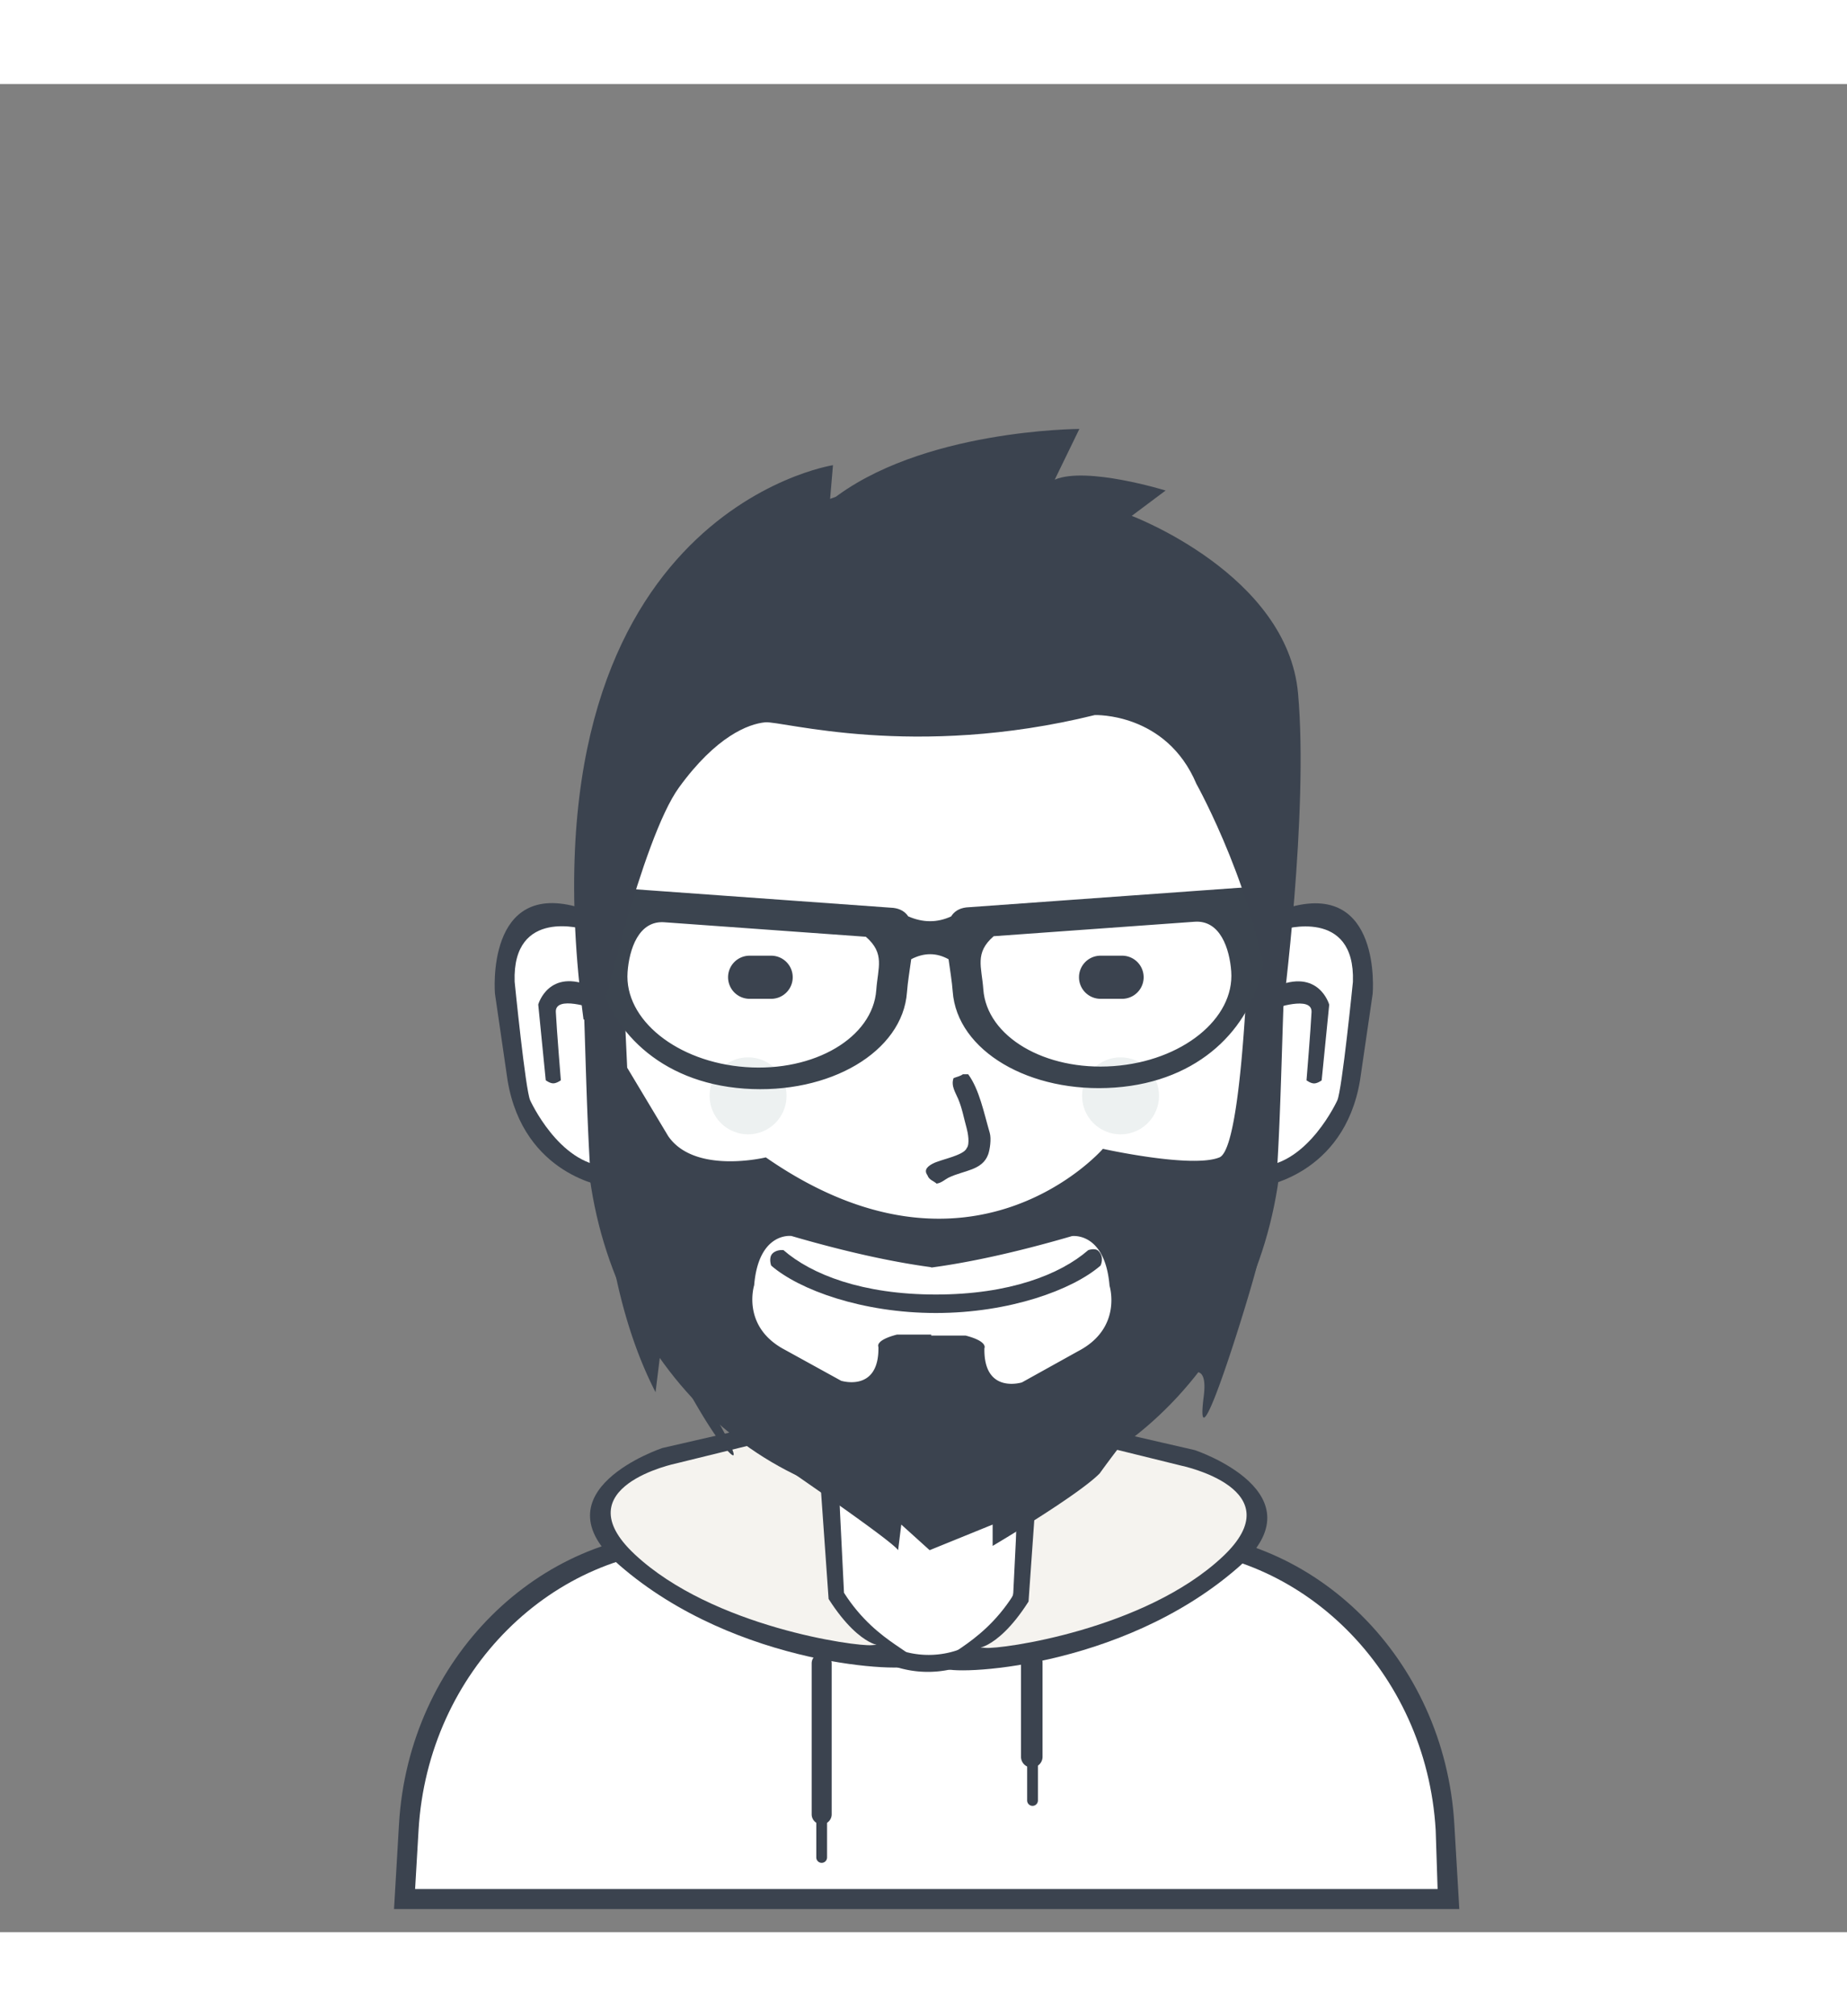 <svg width="55" height="60"  xmlns="http://www.w3.org/2000/svg" viewBox="0 0 512 512">
    <rect x="0" y="0" width="512" height="512" fill="#808080" stroke="none"/>
    <path fill="#fff" d="M112 504s-10.302-90.311 78.44-100.387h37.973V386.12s26.712 11.473 53.76 1.28l.854 16.213H327.4S404.673 411.328 400 504H112Z"/><path fill="#3b434f" d="M399.262 505.587H109.228l1.377-23.53c2.69-45.942 38.887-81.004 80.31-81.004h31.525v4.694h-29.01c-39.924 0-74.81 33.748-77.403 77.97l-.956 16.323h283.44l-.53-16.323c-2.593-44.222-37.48-77.97-77.403-77.97h-38.831v-4.694h41.092c41.424 0 77.621 35.062 80.31 81.004l1.378 23.53h-5.265Z"/><path fill="#3b434f" d="M232.68 384.146v26.315c0 13.656 11.08 24.726 24.747 24.726s24.746-11.07 24.746-24.726V384.69a83.426 83.426 0 0 0 4.267-1.425v27.376c0 16.149-13.085 29.24-29.227 29.24-16.141 0-29.226-13.091-29.226-29.24v-28.186a83.846 83.846 0 0 0 4.693 1.692zm-4.907 50.614a2.773 2.773 0 0 1 2.774 2.773v41.814a2.773 2.773 0 1 1-5.547 0v-41.814a2.773 2.773 0 0 1 2.773-2.773zm58.24-.427A2.987 2.987 0 0 1 289 437.32v26.027a2.987 2.987 0 1 1-5.973 0V437.32a2.987 2.987 0 0 1 2.986-2.987z"/><path fill="#3b434f" d="M227.773 479.133c.825 0 1.494.669 1.494 1.494v10.666a1.493 1.493 0 1 1-2.987 0v-10.666c0-.825.669-1.494 1.493-1.494zm58.454-15.786c.824 0 1.493.668 1.493 1.493v10.667a1.493 1.493 0 1 1-2.987 0V464.84c0-.825.669-1.493 1.494-1.493z"/><path fill="#f5f3ef" d="m211.766 373.646-27.024 6.205s-33.093 7.496-11.076 29.8c22.016 22.303 78.64 26.242 78.64 26.242s-14.97-7.09-21.333-17.066l-2.133-35.84-17.074-9.34Z"/><path fill="#3b434f" fill-rule="evenodd" d="M253.16 438.027c-1.677 2.122-48.827.663-81.493-27.734-23.653-20.56 11.946-32.426 11.946-32.426l26.027-5.974 22.613 11.52 1.707 34.56c9.52 14.927 21.9 16.637 19.2 20.054Zm-23.467-18.347-2.56-36.267-13.653-7.68-26.027 6.4s-31.525 6.465-11.52 25.174c21.59 20.19 61.529 25.609 65.707 25.173 4.33-.451-2.427 2.126-11.947-12.8Z"/><path fill="#f5f3ef" d="m303.06 374.651 27.039 6.224s33.113 7.519 11.083 29.889c-22.03 22.37-78.688 26.321-78.688 26.321s14.98-7.112 21.346-17.118l2.135-35.947 17.084-9.369Z"/><path fill="#3b434f" fill-rule="evenodd" d="M261.64 438.798c1.678 2.129 48.856.665 81.542-27.816 23.667-20.623-11.954-32.524-11.954-32.524l-26.042-5.991-22.627 11.554-1.707 34.664c-9.525 14.97-21.913 16.686-19.212 20.113Zm23.48-18.402 2.562-36.375 13.662-7.703 26.042 6.42s31.543 6.483 11.527 25.248c-21.602 20.251-61.565 25.686-65.746 25.249-4.333-.453 2.429 2.132 11.954-12.839Z"/><path fill="#fff" d="M259.215 116.467c53.078 0 94.972 49.6 93.61 109.198l-1.448 63.341c-1.283 56.146-42.532 100.527-92.162 100.527-49.631 0-90.88-44.38-92.163-100.527l-1.447-63.341c-1.363-59.597 40.532-109.198 93.61-109.198Z"/><path fill="#3b434f" fill-rule="evenodd" d="m357.09 223.701-1.518 65.915c-1.344 58.427-44.566 104.61-96.57 104.61-52.006 0-95.227-46.183-96.572-104.61l-1.517-65.915c-1.427-62.018 42.471-113.634 98.088-113.634s99.516 51.616 98.088 113.634Zm-98.302-106.808c-52.352 0-93.674 49.214-92.33 108.345l1.428 62.847c1.266 55.708 41.95 99.742 90.902 99.742 48.953 0 89.637-44.034 90.903-99.742l1.428-62.847c1.343-59.131-39.978-108.345-92.33-108.345Z"/><path fill="#3b434f" fill-rule="evenodd" d="M348.524 326.925c-1.262 5.97-17.846 60.098-14.846 36.667 3-23.43-28.82 21.29-28.82 21.29-5.879 6.042-29.692 20.109-29.692 20.109v-5.915l-17.466 7.097-7.86-7.097-.873 7.097c-2.339-3.465-49.779-35.484-49.779-35.484s8.144 14.493 1.747 7.097a28.076 28.076 0 0 1-.703-.847c-6.47-8.104-16.764-28.723-16.764-28.723l-1.746 14.193c-15.435-30.003-14.846-67.42-14.846-67.42l-2.596-78.141h6.987l2.595 55.668 11.353 18.924c7.341 10.733 27.073 5.915 27.073 5.915 57.022 39.565 93.444-2.366 93.444-2.366s24.703 5.482 32.313 2.366c7.61-3.116 8.708-80.617 8.708-80.617h6.114s-3.08 104.217-4.343 110.187Zm-40.95 6.001c-1.254-15.041-10.407-13.766-10.407-13.766-16.272 4.745-29.045 7.38-39.024 8.72v-.098c-9.91-1.329-22.593-3.943-38.75-8.649 0 0-9.09-1.265-10.334 13.654 0 0-3.65 11.533 8.61 17.92l15.501 8.533s10.593 3.327 10.334-9.387c0 0-1.078-1.801 5.166-3.413h9.473v.28h9.539c6.289 1.626 5.203 3.506 5.203 3.506-.26 12.818 10.407 9.464 10.407 9.464l15.61-8.667c12.347-6.44 8.671-18.097 8.671-18.097Z"/><path fill="#3b434f" d="M305.08 327.326c-7.755 6.734-25.272 13.14-45.653 13.14-20.382 0-37.898-6.406-45.654-13.14 0 0-.793-2.183.371-3.348 1.186-1.185 3.043-.927 3.043-.927 7.747 6.738 21.85 12.296 42.24 12.296 20.389 0 34.493-5.558 42.24-12.296 0 0 1.895-.704 2.815.216 1.773 1.773.598 4.059.598 4.059zm-59.733 23.38h27.306v4.267h-27.306v-4.266z"/><path fill="#fff" d="M160.807 233.313c-.012 0-1.047-.826-3.003-1.442a14.109 14.109 0 0 0-3.578-.623 14.539 14.539 0 0 0-2.181.067c-.758.08-1.54.226-2.327.452-3.15.906-6.365 3.108-8.253 7.652-.948 2.272-1.573 5.13-1.738 8.707a43.67 43.67 0 0 0-.036 2.819c.018.986.067 2.018.149 3.1a76.36 76.36 0 0 0 .898 7.095c-.01-.003-.41 7.77 2.368 16.7 2.613 8.733 8.886 19.46 20.467 22.524-1.332-22.179-1.373-44.774-2.766-67.05Z"/><path fill="#3b434f" d="M162.128 234.207s-20.177-6.251-19.466 14.491c0 0 3.003 30.077 4.308 32.85 0 0 7.924 17.511 21 18.287 12.782.759 0 0 0 0l.16 5.645s-22.985-2.947-27.424-29.435l-3.504-24.062s-2.72-31.845 23.67-23.748c25.708 7.888 0 0 0 0l1.256 5.972"/><path fill="#3b434f" d="M155.468 275.995s-1.129.853-2.099.853c-.97 0-2.085-.853-2.085-.853l-2.082-20.983s2.872-10.333 15.063-4.873l.289 6s-10.696-3.793-10.475.93c.213 4.547 1.39 18.926 1.39 18.926Z"/><path fill="#fff" d="M356.813 233.362c.012 0 1.053-.826 3.017-1.441.982-.307 2.202-.56 3.593-.622a14.683 14.683 0 0 1 2.191.066c.76.08 1.546.226 2.337.452 3.165.905 6.393 3.106 8.29 7.647.951 2.27 1.58 5.127 1.745 8.7.042.894.055 1.833.036 2.818a54.18 54.18 0 0 1-.15 3.098 75.937 75.937 0 0 1-.901 7.09c.01-.003.412 7.765-2.38 16.69-2.623 8.726-8.923 19.445-20.556 22.508 1.338-22.164 1.38-44.744 2.778-67.006Z"/><path fill="#3b434f" d="M355.483 234.256s20.264-6.248 19.551 14.48c0 0-3.017 30.057-4.327 32.828 0 0-7.959 17.5-21.093 18.275-12.837.758 0 0 0 0l-.16 5.641s23.086-2.945 27.545-29.415l3.519-24.046s2.732-31.823-23.773-23.732c-25.822 7.883 0 0 0 0l-1.262 5.969"/><path fill="#3b434f" d="M362.171 276.015s1.134.853 2.109.853c.974 0 2.094-.853 2.094-.853l2.092-20.969s-2.886-10.326-15.13-4.869l-.29 5.996s10.743-3.79 10.52.93c-.213 4.543-1.395 18.912-1.395 18.912Z"/><path fill="#3b434f" fill-rule="evenodd" d="M266.893 274.333h1.494c3.087 4.193 4.343 10.637 5.973 16.214.505 1.728.015 4.751-.427 5.973-1.617 4.476-6.697 4.395-10.88 6.4-1.123.538-1.958 1.468-3.413 1.707-.948-.836-2.093-1-2.56-2.347-1.152-1.587.333-2.578 1.493-3.2 2.107-1.13 8.608-2.243 9.387-4.267.963-1.095.323-4.39 0-5.546-.827-2.962-1.223-5.435-2.347-8.107-.746-1.775-2.056-3.646-1.28-5.76.644-.276 2.034-.59 2.56-1.067Z"/><path fill="#3b434f" d="M207.8 241.48h5.973a5.973 5.973 0 1 1 0 11.947H207.8a5.973 5.973 0 1 1 0-11.947zm97.28 0h5.973a5.973 5.973 0 1 1 0 11.947h-5.973a5.973 5.973 0 1 1 0-11.947z"/><path fill="#edf1f1" d="M310.627 269.64c5.89 0 10.666 4.776 10.666 10.667 0 5.89-4.775 10.666-10.666 10.666s-10.667-4.775-10.667-10.666 4.776-10.667 10.667-10.667zm-103.254 0c5.891 0 10.667 4.776 10.667 10.667 0 5.89-4.776 10.666-10.667 10.666-5.89 0-10.666-4.775-10.666-10.666s4.775-10.667 10.666-10.667z"/><path fill="#3b444f" fill-rule="evenodd" d="M351.94 228.88c-.577 4.93-1.084 10.962-2.15 16.356-3.188 16.128-17.047 31.071-40.71 32.774-23.664 1.703-43.804-10.21-44.984-26.608-.2-2.78-.736-5.9-1.147-8.934-3.349-1.857-6.8-1.86-10.354-.013-.416 3.102-.971 6.304-1.176 9.151-1.184 16.453-21.387 28.405-45.126 26.697-23.738-1.709-37.64-16.701-40.838-32.883-1.07-5.411-1.578-11.464-2.157-16.41l-3.489-.251.49-6.81.852.062 21.588 1.553 18.223 1.312 18.257 1.313 28.437 2.047c1.961.248 3.265 1.089 4.105 2.345 4.084 1.787 8.05 1.794 11.899.02.832-1.336 2.153-2.235 4.187-2.493l28.347-2.04 18.2-1.309 18.166-1.307 21.52-1.548.849-.061.488 6.786-3.477.25Zm-111.92 7.357-55.732-4.01c-7.289-.629-9.873 7.563-10.322 13.806-.947 13.161 13.718 24.942 32.756 26.312 19.038 1.37 35.239-8.19 36.186-21.351.45-6.243 2.488-10.099-2.888-14.757Zm101.285 9.61c-.448-6.223-3.023-14.387-10.29-13.76l-55.556 3.996c-5.36 4.643-3.327 8.486-2.879 14.708.944 13.119 17.094 22.646 36.072 21.28 18.978-1.365 33.597-13.106 32.653-26.225Z"/><path fill="#3b434f" d="M166.017 261.107s11.87-51.996 22.198-66.219c10.33-14.223 19.267-17.625 23.906-18.06 4.64-.435 41.172 10.365 91.355-2.006 0 0 19.788-.79 28.175 19.063 0 0 17.685 31.637 20.491 63.208h3.415s7.238-55.342 4.27-88.291c-2.969-32.949-46.105-49.162-46.105-49.162l9.391-7.024s-21.926-6.778-30.736-3.01l6.83-14.046s-44.25.088-69.156 20.066l.854-10.033s-87.79 13.463-69.157 153.507l4.269 2.007Z"/>
</svg>
